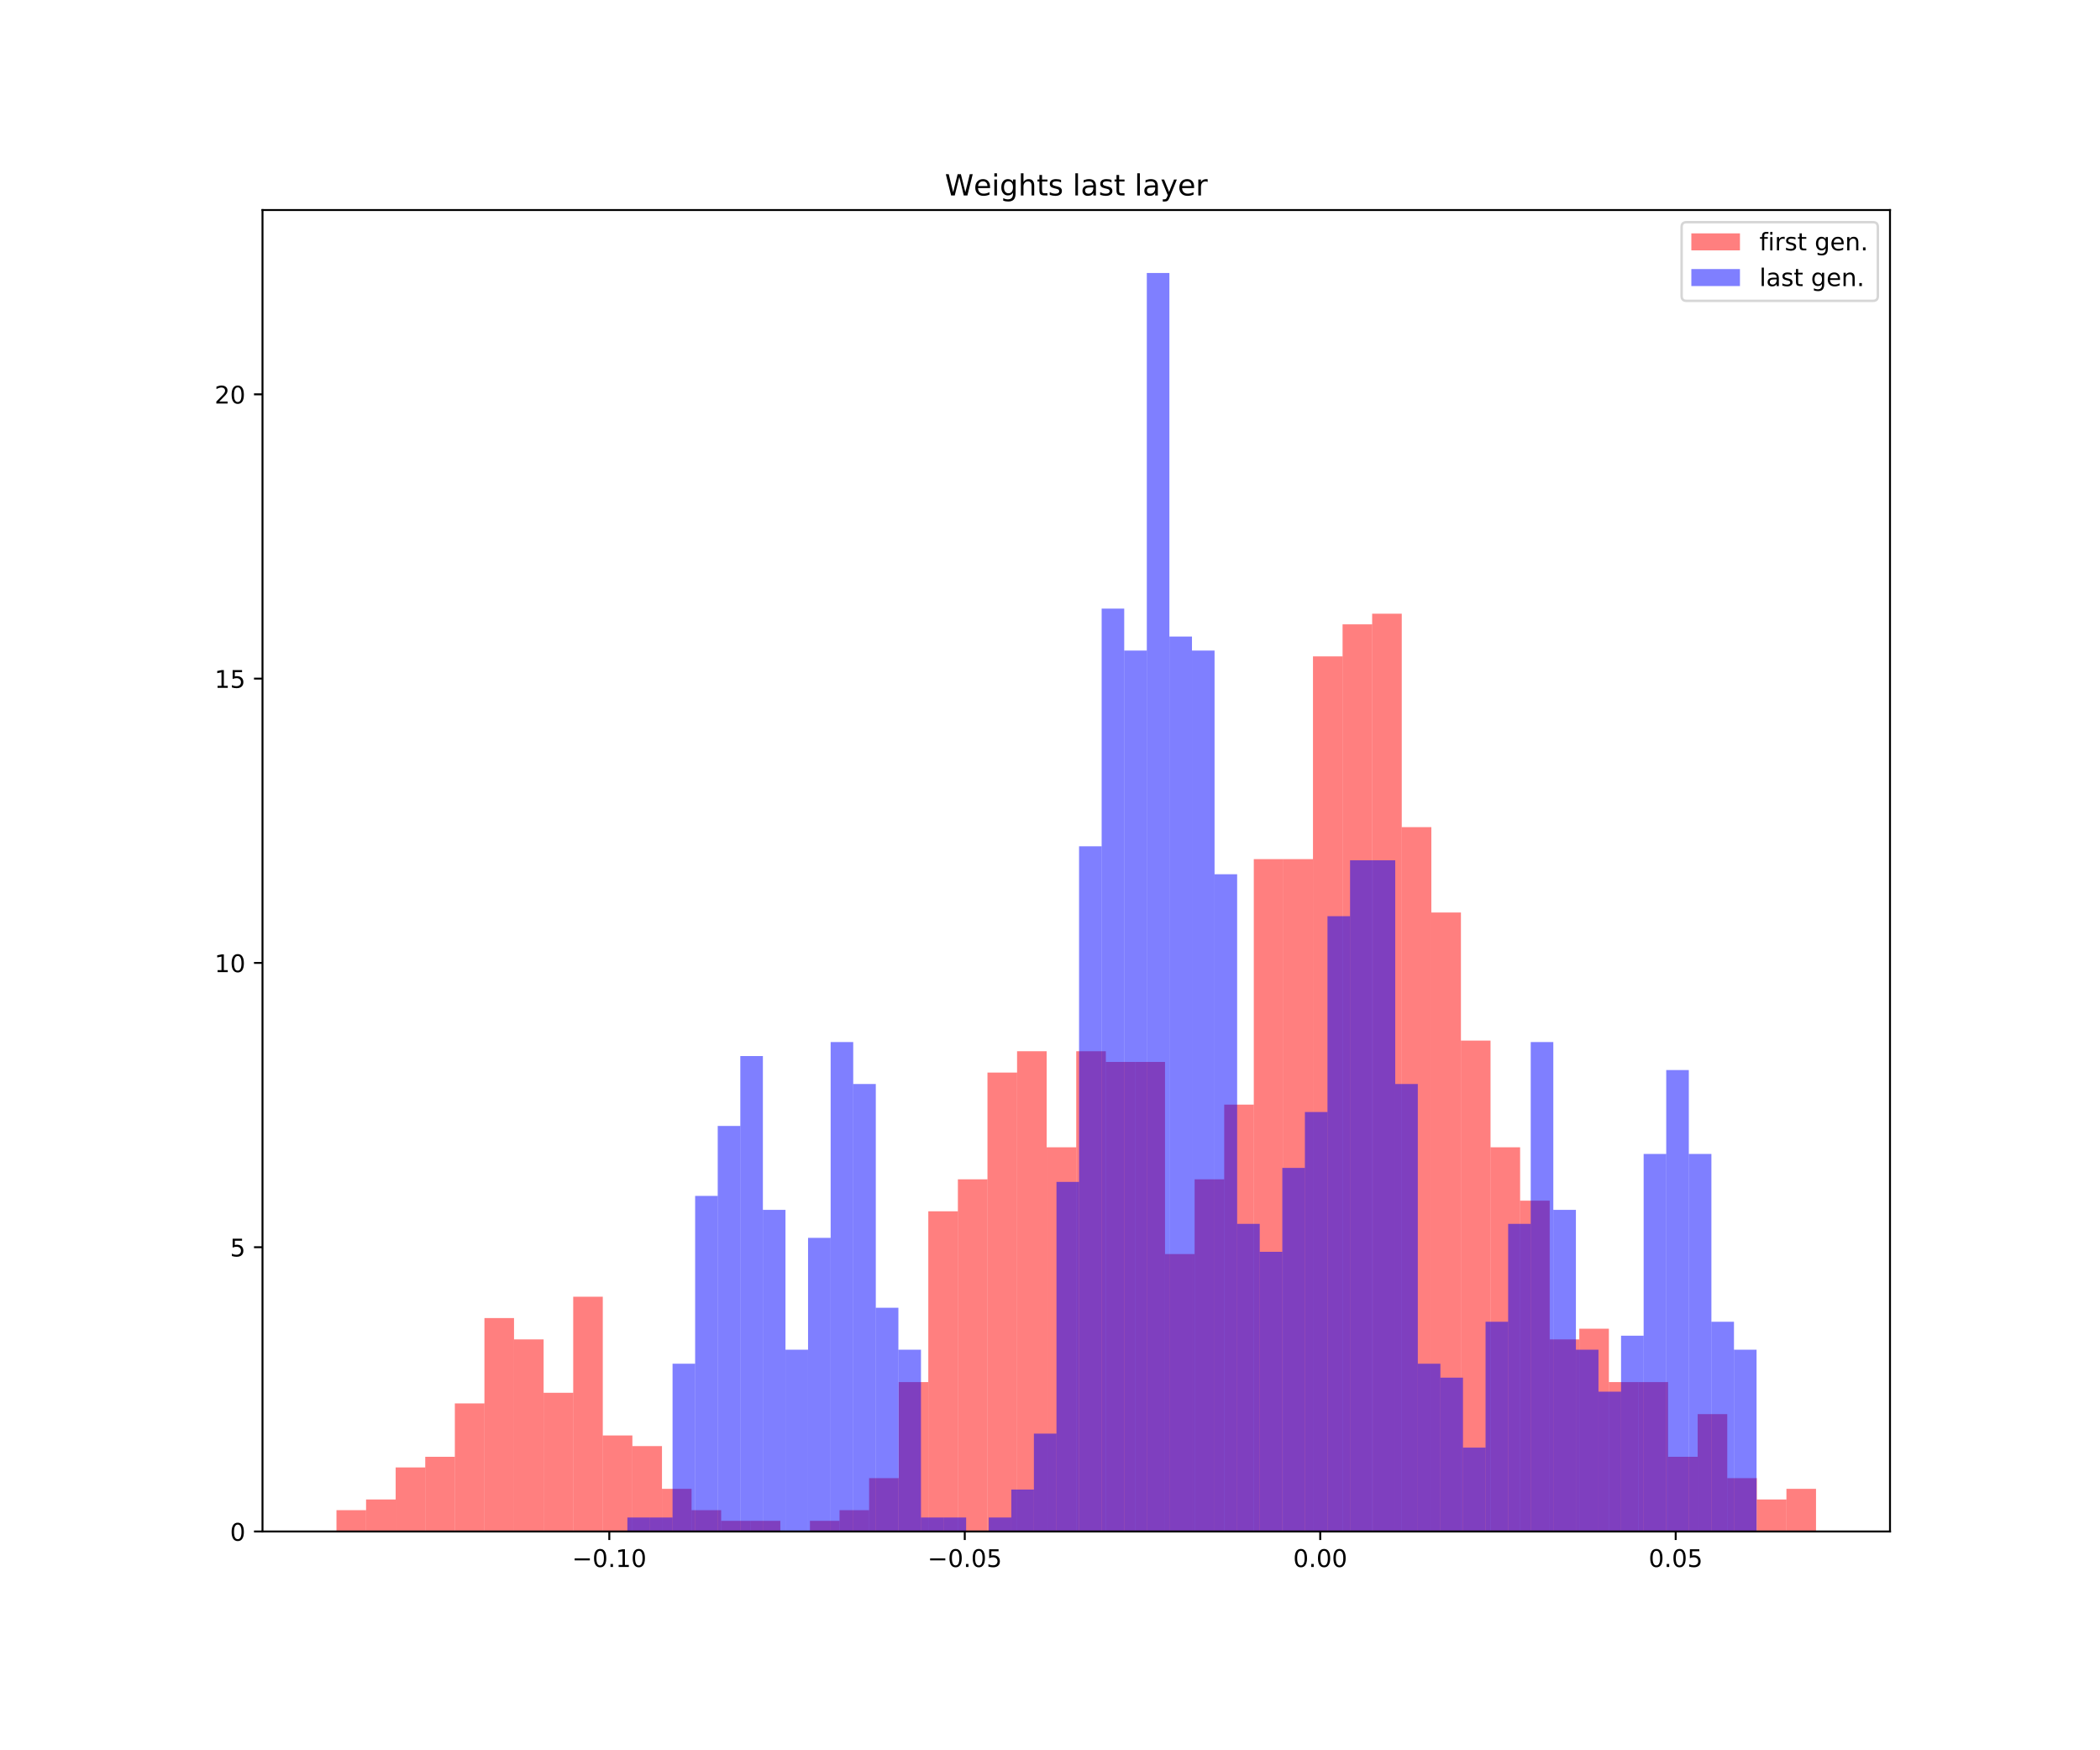 <?xml version="1.0" encoding="utf-8" standalone="no"?>
<!DOCTYPE svg PUBLIC "-//W3C//DTD SVG 1.1//EN"
  "http://www.w3.org/Graphics/SVG/1.1/DTD/svg11.dtd">
<!-- Created with matplotlib (https://matplotlib.org/) -->
<svg height="720pt" version="1.1" viewBox="0 0 864 720" width="864pt" xmlns="http://www.w3.org/2000/svg" xmlns:xlink="http://www.w3.org/1999/xlink">
 <defs>
  <style type="text/css">
*{stroke-linecap:butt;stroke-linejoin:round;white-space:pre;}
  </style>
 </defs>
 <g id="figure_1">
  <g id="patch_1">
   <path d="M 0 720 
L 864 720 
L 864 0 
L 0 0 
z
" style="fill:#ffffff;"/>
  </g>
  <g id="axes_1">
   <g id="patch_2">
    <path d="M 108 630 
L 777.6 630 
L 777.6 86.4 
L 108 86.4 
z
" style="fill:#ffffff;"/>
   </g>
   <g id="patch_3">
    <path clip-path="url(#p81c8086cca)" d="M 138.436 630 
L 150.611 630 
L 150.611 621.22 
L 138.436 621.22 
z
" style="fill:#ff0000;opacity:0.5;"/>
   </g>
   <g id="patch_4">
    <path clip-path="url(#p81c8086cca)" d="M 150.611 630 
L 162.785 630 
L 162.785 616.83 
L 150.611 616.83 
z
" style="fill:#ff0000;opacity:0.5;"/>
   </g>
   <g id="patch_5">
    <path clip-path="url(#p81c8086cca)" d="M 162.785 630 
L 174.96 630 
L 174.96 603.659 
L 162.785 603.659 
z
" style="fill:#ff0000;opacity:0.5;"/>
   </g>
   <g id="patch_6">
    <path clip-path="url(#p81c8086cca)" d="M 174.96 630 
L 187.135 630 
L 187.135 599.269 
L 174.96 599.269 
z
" style="fill:#ff0000;opacity:0.5;"/>
   </g>
   <g id="patch_7">
    <path clip-path="url(#p81c8086cca)" d="M 187.135 630 
L 199.309 630 
L 199.309 577.318 
L 187.135 577.318 
z
" style="fill:#ff0000;opacity:0.5;"/>
   </g>
   <g id="patch_8">
    <path clip-path="url(#p81c8086cca)" d="M 199.309 630 
L 211.484 630 
L 211.484 542.197 
L 199.309 542.197 
z
" style="fill:#ff0000;opacity:0.5;"/>
   </g>
   <g id="patch_9">
    <path clip-path="url(#p81c8086cca)" d="M 211.484 630 
L 223.658 630 
L 223.658 550.977 
L 211.484 550.977 
z
" style="fill:#ff0000;opacity:0.5;"/>
   </g>
   <g id="patch_10">
    <path clip-path="url(#p81c8086cca)" d="M 223.658 630 
L 235.833 630 
L 235.833 572.928 
L 223.658 572.928 
z
" style="fill:#ff0000;opacity:0.5;"/>
   </g>
   <g id="patch_11">
    <path clip-path="url(#p81c8086cca)" d="M 235.833 630 
L 248.007 630 
L 248.007 533.416 
L 235.833 533.416 
z
" style="fill:#ff0000;opacity:0.5;"/>
   </g>
   <g id="patch_12">
    <path clip-path="url(#p81c8086cca)" d="M 248.007 630 
L 260.182 630 
L 260.182 590.489 
L 248.007 590.489 
z
" style="fill:#ff0000;opacity:0.5;"/>
   </g>
   <g id="patch_13">
    <path clip-path="url(#p81c8086cca)" d="M 260.182 630 
L 272.356 630 
L 272.356 594.879 
L 260.182 594.879 
z
" style="fill:#ff0000;opacity:0.5;"/>
   </g>
   <g id="patch_14">
    <path clip-path="url(#p81c8086cca)" d="M 272.356 630 
L 284.531 630 
L 284.531 612.439 
L 272.356 612.439 
z
" style="fill:#ff0000;opacity:0.5;"/>
   </g>
   <g id="patch_15">
    <path clip-path="url(#p81c8086cca)" d="M 284.531 630 
L 296.705 630 
L 296.705 621.22 
L 284.531 621.22 
z
" style="fill:#ff0000;opacity:0.5;"/>
   </g>
   <g id="patch_16">
    <path clip-path="url(#p81c8086cca)" d="M 296.705 630 
L 308.88 630 
L 308.88 625.61 
L 296.705 625.61 
z
" style="fill:#ff0000;opacity:0.5;"/>
   </g>
   <g id="patch_17">
    <path clip-path="url(#p81c8086cca)" d="M 308.88 630 
L 321.055 630 
L 321.055 625.61 
L 308.88 625.61 
z
" style="fill:#ff0000;opacity:0.5;"/>
   </g>
   <g id="patch_18">
    <path clip-path="url(#p81c8086cca)" d="M 321.055 630 
L 333.229 630 
L 333.229 630 
L 321.055 630 
z
" style="fill:#ff0000;opacity:0.5;"/>
   </g>
   <g id="patch_19">
    <path clip-path="url(#p81c8086cca)" d="M 333.229 630 
L 345.404 630 
L 345.404 625.61 
L 333.229 625.61 
z
" style="fill:#ff0000;opacity:0.5;"/>
   </g>
   <g id="patch_20">
    <path clip-path="url(#p81c8086cca)" d="M 345.404 630 
L 357.578 630 
L 357.578 621.22 
L 345.404 621.22 
z
" style="fill:#ff0000;opacity:0.5;"/>
   </g>
   <g id="patch_21">
    <path clip-path="url(#p81c8086cca)" d="M 357.578 630 
L 369.753 630 
L 369.753 608.049 
L 357.578 608.049 
z
" style="fill:#ff0000;opacity:0.5;"/>
   </g>
   <g id="patch_22">
    <path clip-path="url(#p81c8086cca)" d="M 369.753 630 
L 381.927 630 
L 381.927 568.538 
L 369.753 568.538 
z
" style="fill:#ff0000;opacity:0.5;"/>
   </g>
   <g id="patch_23">
    <path clip-path="url(#p81c8086cca)" d="M 381.927 630 
L 394.102 630 
L 394.102 498.295 
L 381.927 498.295 
z
" style="fill:#ff0000;opacity:0.5;"/>
   </g>
   <g id="patch_24">
    <path clip-path="url(#p81c8086cca)" d="M 394.102 630 
L 406.276 630 
L 406.276 485.125 
L 394.102 485.125 
z
" style="fill:#ff0000;opacity:0.5;"/>
   </g>
   <g id="patch_25">
    <path clip-path="url(#p81c8086cca)" d="M 406.276 630 
L 418.451 630 
L 418.451 441.223 
L 406.276 441.223 
z
" style="fill:#ff0000;opacity:0.5;"/>
   </g>
   <g id="patch_26">
    <path clip-path="url(#p81c8086cca)" d="M 418.451 630 
L 430.625 630 
L 430.625 432.443 
L 418.451 432.443 
z
" style="fill:#ff0000;opacity:0.5;"/>
   </g>
   <g id="patch_27">
    <path clip-path="url(#p81c8086cca)" d="M 430.625 630 
L 442.8 630 
L 442.8 471.954 
L 430.625 471.954 
z
" style="fill:#ff0000;opacity:0.5;"/>
   </g>
   <g id="patch_28">
    <path clip-path="url(#p81c8086cca)" d="M 442.8 630 
L 454.975 630 
L 454.975 432.443 
L 442.8 432.443 
z
" style="fill:#ff0000;opacity:0.5;"/>
   </g>
   <g id="patch_29">
    <path clip-path="url(#p81c8086cca)" d="M 454.975 630 
L 467.149 630 
L 467.149 436.833 
L 454.975 436.833 
z
" style="fill:#ff0000;opacity:0.5;"/>
   </g>
   <g id="patch_30">
    <path clip-path="url(#p81c8086cca)" d="M 467.149 630 
L 479.324 630 
L 479.324 436.833 
L 467.149 436.833 
z
" style="fill:#ff0000;opacity:0.5;"/>
   </g>
   <g id="patch_31">
    <path clip-path="url(#p81c8086cca)" d="M 479.324 630 
L 491.498 630 
L 491.498 515.856 
L 479.324 515.856 
z
" style="fill:#ff0000;opacity:0.5;"/>
   </g>
   <g id="patch_32">
    <path clip-path="url(#p81c8086cca)" d="M 491.498 630 
L 503.673 630 
L 503.673 485.125 
L 491.498 485.125 
z
" style="fill:#ff0000;opacity:0.5;"/>
   </g>
   <g id="patch_33">
    <path clip-path="url(#p81c8086cca)" d="M 503.673 630 
L 515.847 630 
L 515.847 454.393 
L 503.673 454.393 
z
" style="fill:#ff0000;opacity:0.5;"/>
   </g>
   <g id="patch_34">
    <path clip-path="url(#p81c8086cca)" d="M 515.847 630 
L 528.022 630 
L 528.022 353.42 
L 515.847 353.42 
z
" style="fill:#ff0000;opacity:0.5;"/>
   </g>
   <g id="patch_35">
    <path clip-path="url(#p81c8086cca)" d="M 528.022 630 
L 540.196 630 
L 540.196 353.42 
L 528.022 353.42 
z
" style="fill:#ff0000;opacity:0.5;"/>
   </g>
   <g id="patch_36">
    <path clip-path="url(#p81c8086cca)" d="M 540.196 630 
L 552.371 630 
L 552.371 270.006 
L 540.196 270.006 
z
" style="fill:#ff0000;opacity:0.5;"/>
   </g>
   <g id="patch_37">
    <path clip-path="url(#p81c8086cca)" d="M 552.371 630 
L 564.545 630 
L 564.545 256.836 
L 552.371 256.836 
z
" style="fill:#ff0000;opacity:0.5;"/>
   </g>
   <g id="patch_38">
    <path clip-path="url(#p81c8086cca)" d="M 564.545 630 
L 576.72 630 
L 576.72 252.446 
L 564.545 252.446 
z
" style="fill:#ff0000;opacity:0.5;"/>
   </g>
   <g id="patch_39">
    <path clip-path="url(#p81c8086cca)" d="M 576.72 630 
L 588.895 630 
L 588.895 340.249 
L 576.72 340.249 
z
" style="fill:#ff0000;opacity:0.5;"/>
   </g>
   <g id="patch_40">
    <path clip-path="url(#p81c8086cca)" d="M 588.895 630 
L 601.069 630 
L 601.069 375.37 
L 588.895 375.37 
z
" style="fill:#ff0000;opacity:0.5;"/>
   </g>
   <g id="patch_41">
    <path clip-path="url(#p81c8086cca)" d="M 601.069 630 
L 613.244 630 
L 613.244 428.052 
L 601.069 428.052 
z
" style="fill:#ff0000;opacity:0.5;"/>
   </g>
   <g id="patch_42">
    <path clip-path="url(#p81c8086cca)" d="M 613.244 630 
L 625.418 630 
L 625.418 471.954 
L 613.244 471.954 
z
" style="fill:#ff0000;opacity:0.5;"/>
   </g>
   <g id="patch_43">
    <path clip-path="url(#p81c8086cca)" d="M 625.418 630 
L 637.593 630 
L 637.593 493.905 
L 625.418 493.905 
z
" style="fill:#ff0000;opacity:0.5;"/>
   </g>
   <g id="patch_44">
    <path clip-path="url(#p81c8086cca)" d="M 637.593 630 
L 649.767 630 
L 649.767 550.977 
L 637.593 550.977 
z
" style="fill:#ff0000;opacity:0.5;"/>
   </g>
   <g id="patch_45">
    <path clip-path="url(#p81c8086cca)" d="M 649.767 630 
L 661.942 630 
L 661.942 546.587 
L 649.767 546.587 
z
" style="fill:#ff0000;opacity:0.5;"/>
   </g>
   <g id="patch_46">
    <path clip-path="url(#p81c8086cca)" d="M 661.942 630 
L 674.116 630 
L 674.116 568.538 
L 661.942 568.538 
z
" style="fill:#ff0000;opacity:0.5;"/>
   </g>
   <g id="patch_47">
    <path clip-path="url(#p81c8086cca)" d="M 674.116 630 
L 686.291 630 
L 686.291 568.538 
L 674.116 568.538 
z
" style="fill:#ff0000;opacity:0.5;"/>
   </g>
   <g id="patch_48">
    <path clip-path="url(#p81c8086cca)" d="M 686.291 630 
L 698.465 630 
L 698.465 599.269 
L 686.291 599.269 
z
" style="fill:#ff0000;opacity:0.5;"/>
   </g>
   <g id="patch_49">
    <path clip-path="url(#p81c8086cca)" d="M 698.465 630 
L 710.64 630 
L 710.64 581.708 
L 698.465 581.708 
z
" style="fill:#ff0000;opacity:0.5;"/>
   </g>
   <g id="patch_50">
    <path clip-path="url(#p81c8086cca)" d="M 710.64 630 
L 722.815 630 
L 722.815 608.049 
L 710.64 608.049 
z
" style="fill:#ff0000;opacity:0.5;"/>
   </g>
   <g id="patch_51">
    <path clip-path="url(#p81c8086cca)" d="M 722.815 630 
L 734.989 630 
L 734.989 616.83 
L 722.815 616.83 
z
" style="fill:#ff0000;opacity:0.5;"/>
   </g>
   <g id="patch_52">
    <path clip-path="url(#p81c8086cca)" d="M 734.989 630 
L 747.164 630 
L 747.164 612.439 
L 734.989 612.439 
z
" style="fill:#ff0000;opacity:0.5;"/>
   </g>
   <g id="patch_53">
    <path clip-path="url(#p81c8086cca)" d="M 258.126 630 
L 267.418 630 
L 267.418 624.248 
L 258.126 624.248 
z
" style="fill:#0000ff;opacity:0.5;"/>
   </g>
   <g id="patch_54">
    <path clip-path="url(#p81c8086cca)" d="M 267.418 630 
L 276.709 630 
L 276.709 624.248 
L 267.418 624.248 
z
" style="fill:#0000ff;opacity:0.5;"/>
   </g>
   <g id="patch_55">
    <path clip-path="url(#p81c8086cca)" d="M 276.709 630 
L 286.001 630 
L 286.001 560.971 
L 276.709 560.971 
z
" style="fill:#0000ff;opacity:0.5;"/>
   </g>
   <g id="patch_56">
    <path clip-path="url(#p81c8086cca)" d="M 286.001 630 
L 295.292 630 
L 295.292 491.943 
L 286.001 491.943 
z
" style="fill:#0000ff;opacity:0.5;"/>
   </g>
   <g id="patch_57">
    <path clip-path="url(#p81c8086cca)" d="M 295.292 630 
L 304.584 630 
L 304.584 463.181 
L 295.292 463.181 
z
" style="fill:#0000ff;opacity:0.5;"/>
   </g>
   <g id="patch_58">
    <path clip-path="url(#p81c8086cca)" d="M 304.584 630 
L 313.875 630 
L 313.875 434.419 
L 304.584 434.419 
z
" style="fill:#0000ff;opacity:0.5;"/>
   </g>
   <g id="patch_59">
    <path clip-path="url(#p81c8086cca)" d="M 313.875 630 
L 323.167 630 
L 323.167 497.695 
L 313.875 497.695 
z
" style="fill:#0000ff;opacity:0.5;"/>
   </g>
   <g id="patch_60">
    <path clip-path="url(#p81c8086cca)" d="M 323.167 630 
L 332.458 630 
L 332.458 555.219 
L 323.167 555.219 
z
" style="fill:#0000ff;opacity:0.5;"/>
   </g>
   <g id="patch_61">
    <path clip-path="url(#p81c8086cca)" d="M 332.458 630 
L 341.75 630 
L 341.75 509.2 
L 332.458 509.2 
z
" style="fill:#0000ff;opacity:0.5;"/>
   </g>
   <g id="patch_62">
    <path clip-path="url(#p81c8086cca)" d="M 341.75 630 
L 351.041 630 
L 351.041 428.667 
L 341.75 428.667 
z
" style="fill:#0000ff;opacity:0.5;"/>
   </g>
   <g id="patch_63">
    <path clip-path="url(#p81c8086cca)" d="M 351.041 630 
L 360.333 630 
L 360.333 445.924 
L 351.041 445.924 
z
" style="fill:#0000ff;opacity:0.5;"/>
   </g>
   <g id="patch_64">
    <path clip-path="url(#p81c8086cca)" d="M 360.333 630 
L 369.624 630 
L 369.624 537.962 
L 360.333 537.962 
z
" style="fill:#0000ff;opacity:0.5;"/>
   </g>
   <g id="patch_65">
    <path clip-path="url(#p81c8086cca)" d="M 369.624 630 
L 378.916 630 
L 378.916 555.219 
L 369.624 555.219 
z
" style="fill:#0000ff;opacity:0.5;"/>
   </g>
   <g id="patch_66">
    <path clip-path="url(#p81c8086cca)" d="M 378.916 630 
L 388.207 630 
L 388.207 624.248 
L 378.916 624.248 
z
" style="fill:#0000ff;opacity:0.5;"/>
   </g>
   <g id="patch_67">
    <path clip-path="url(#p81c8086cca)" d="M 388.207 630 
L 397.499 630 
L 397.499 624.248 
L 388.207 624.248 
z
" style="fill:#0000ff;opacity:0.5;"/>
   </g>
   <g id="patch_68">
    <path clip-path="url(#p81c8086cca)" d="M 397.499 630 
L 406.79 630 
L 406.79 630 
L 397.499 630 
z
" style="fill:#0000ff;opacity:0.5;"/>
   </g>
   <g id="patch_69">
    <path clip-path="url(#p81c8086cca)" d="M 406.79 630 
L 416.082 630 
L 416.082 624.248 
L 406.79 624.248 
z
" style="fill:#0000ff;opacity:0.5;"/>
   </g>
   <g id="patch_70">
    <path clip-path="url(#p81c8086cca)" d="M 416.082 630 
L 425.373 630 
L 425.373 612.743 
L 416.082 612.743 
z
" style="fill:#0000ff;opacity:0.5;"/>
   </g>
   <g id="patch_71">
    <path clip-path="url(#p81c8086cca)" d="M 425.373 630 
L 434.665 630 
L 434.665 589.733 
L 425.373 589.733 
z
" style="fill:#0000ff;opacity:0.5;"/>
   </g>
   <g id="patch_72">
    <path clip-path="url(#p81c8086cca)" d="M 434.665 630 
L 443.956 630 
L 443.956 486.19 
L 434.665 486.19 
z
" style="fill:#0000ff;opacity:0.5;"/>
   </g>
   <g id="patch_73">
    <path clip-path="url(#p81c8086cca)" d="M 443.956 630 
L 453.248 630 
L 453.248 348.133 
L 443.956 348.133 
z
" style="fill:#0000ff;opacity:0.5;"/>
   </g>
   <g id="patch_74">
    <path clip-path="url(#p81c8086cca)" d="M 453.248 630 
L 462.539 630 
L 462.539 250.343 
L 453.248 250.343 
z
" style="fill:#0000ff;opacity:0.5;"/>
   </g>
   <g id="patch_75">
    <path clip-path="url(#p81c8086cca)" d="M 462.539 630 
L 471.831 630 
L 471.831 267.6 
L 462.539 267.6 
z
" style="fill:#0000ff;opacity:0.5;"/>
   </g>
   <g id="patch_76">
    <path clip-path="url(#p81c8086cca)" d="M 471.831 630 
L 481.122 630 
L 481.122 112.286 
L 471.831 112.286 
z
" style="fill:#0000ff;opacity:0.5;"/>
   </g>
   <g id="patch_77">
    <path clip-path="url(#p81c8086cca)" d="M 481.122 630 
L 490.414 630 
L 490.414 261.848 
L 481.122 261.848 
z
" style="fill:#0000ff;opacity:0.5;"/>
   </g>
   <g id="patch_78">
    <path clip-path="url(#p81c8086cca)" d="M 490.414 630 
L 499.705 630 
L 499.705 267.6 
L 490.414 267.6 
z
" style="fill:#0000ff;opacity:0.5;"/>
   </g>
   <g id="patch_79">
    <path clip-path="url(#p81c8086cca)" d="M 499.705 630 
L 508.997 630 
L 508.997 359.638 
L 499.705 359.638 
z
" style="fill:#0000ff;opacity:0.5;"/>
   </g>
   <g id="patch_80">
    <path clip-path="url(#p81c8086cca)" d="M 508.997 630 
L 518.288 630 
L 518.288 503.448 
L 508.997 503.448 
z
" style="fill:#0000ff;opacity:0.5;"/>
   </g>
   <g id="patch_81">
    <path clip-path="url(#p81c8086cca)" d="M 518.288 630 
L 527.58 630 
L 527.58 514.952 
L 518.288 514.952 
z
" style="fill:#0000ff;opacity:0.5;"/>
   </g>
   <g id="patch_82">
    <path clip-path="url(#p81c8086cca)" d="M 527.58 630 
L 536.871 630 
L 536.871 480.438 
L 527.58 480.438 
z
" style="fill:#0000ff;opacity:0.5;"/>
   </g>
   <g id="patch_83">
    <path clip-path="url(#p81c8086cca)" d="M 536.871 630 
L 546.163 630 
L 546.163 457.429 
L 536.871 457.429 
z
" style="fill:#0000ff;opacity:0.5;"/>
   </g>
   <g id="patch_84">
    <path clip-path="url(#p81c8086cca)" d="M 546.163 630 
L 555.454 630 
L 555.454 376.895 
L 546.163 376.895 
z
" style="fill:#0000ff;opacity:0.5;"/>
   </g>
   <g id="patch_85">
    <path clip-path="url(#p81c8086cca)" d="M 555.454 630 
L 564.746 630 
L 564.746 353.886 
L 555.454 353.886 
z
" style="fill:#0000ff;opacity:0.5;"/>
   </g>
   <g id="patch_86">
    <path clip-path="url(#p81c8086cca)" d="M 564.746 630 
L 574.037 630 
L 574.037 353.886 
L 564.746 353.886 
z
" style="fill:#0000ff;opacity:0.5;"/>
   </g>
   <g id="patch_87">
    <path clip-path="url(#p81c8086cca)" d="M 574.037 630 
L 583.329 630 
L 583.329 445.924 
L 574.037 445.924 
z
" style="fill:#0000ff;opacity:0.5;"/>
   </g>
   <g id="patch_88">
    <path clip-path="url(#p81c8086cca)" d="M 583.329 630 
L 592.62 630 
L 592.62 560.971 
L 583.329 560.971 
z
" style="fill:#0000ff;opacity:0.5;"/>
   </g>
   <g id="patch_89">
    <path clip-path="url(#p81c8086cca)" d="M 592.62 630 
L 601.912 630 
L 601.912 566.724 
L 592.62 566.724 
z
" style="fill:#0000ff;opacity:0.5;"/>
   </g>
   <g id="patch_90">
    <path clip-path="url(#p81c8086cca)" d="M 601.912 630 
L 611.203 630 
L 611.203 595.486 
L 601.912 595.486 
z
" style="fill:#0000ff;opacity:0.5;"/>
   </g>
   <g id="patch_91">
    <path clip-path="url(#p81c8086cca)" d="M 611.203 630 
L 620.495 630 
L 620.495 543.714 
L 611.203 543.714 
z
" style="fill:#0000ff;opacity:0.5;"/>
   </g>
   <g id="patch_92">
    <path clip-path="url(#p81c8086cca)" d="M 620.495 630 
L 629.786 630 
L 629.786 503.448 
L 620.495 503.448 
z
" style="fill:#0000ff;opacity:0.5;"/>
   </g>
   <g id="patch_93">
    <path clip-path="url(#p81c8086cca)" d="M 629.786 630 
L 639.078 630 
L 639.078 428.667 
L 629.786 428.667 
z
" style="fill:#0000ff;opacity:0.5;"/>
   </g>
   <g id="patch_94">
    <path clip-path="url(#p81c8086cca)" d="M 639.078 630 
L 648.369 630 
L 648.369 497.695 
L 639.078 497.695 
z
" style="fill:#0000ff;opacity:0.5;"/>
   </g>
   <g id="patch_95">
    <path clip-path="url(#p81c8086cca)" d="M 648.369 630 
L 657.661 630 
L 657.661 555.219 
L 648.369 555.219 
z
" style="fill:#0000ff;opacity:0.5;"/>
   </g>
   <g id="patch_96">
    <path clip-path="url(#p81c8086cca)" d="M 657.661 630 
L 666.952 630 
L 666.952 572.476 
L 657.661 572.476 
z
" style="fill:#0000ff;opacity:0.5;"/>
   </g>
   <g id="patch_97">
    <path clip-path="url(#p81c8086cca)" d="M 666.952 630 
L 676.244 630 
L 676.244 549.467 
L 666.952 549.467 
z
" style="fill:#0000ff;opacity:0.5;"/>
   </g>
   <g id="patch_98">
    <path clip-path="url(#p81c8086cca)" d="M 676.244 630 
L 685.535 630 
L 685.535 474.686 
L 676.244 474.686 
z
" style="fill:#0000ff;opacity:0.5;"/>
   </g>
   <g id="patch_99">
    <path clip-path="url(#p81c8086cca)" d="M 685.535 630 
L 694.827 630 
L 694.827 440.171 
L 685.535 440.171 
z
" style="fill:#0000ff;opacity:0.5;"/>
   </g>
   <g id="patch_100">
    <path clip-path="url(#p81c8086cca)" d="M 694.827 630 
L 704.118 630 
L 704.118 474.686 
L 694.827 474.686 
z
" style="fill:#0000ff;opacity:0.5;"/>
   </g>
   <g id="patch_101">
    <path clip-path="url(#p81c8086cca)" d="M 704.118 630 
L 713.41 630 
L 713.41 543.714 
L 704.118 543.714 
z
" style="fill:#0000ff;opacity:0.5;"/>
   </g>
   <g id="patch_102">
    <path clip-path="url(#p81c8086cca)" d="M 713.41 630 
L 722.701 630 
L 722.701 555.219 
L 713.41 555.219 
z
" style="fill:#0000ff;opacity:0.5;"/>
   </g>
   <g id="matplotlib.axis_1">
    <g id="xtick_1">
     <g id="line2d_1">
      <defs>
       <path d="M 0 0 
L 0 3.5 
" id="mb289e52f3d" style="stroke:#000000;stroke-width:0.8;"/>
      </defs>
      <g>
       <use style="stroke:#000000;stroke-width:0.8;" x="250.685" xlink:href="#mb289e52f3d" y="630"/>
      </g>
     </g>
     <g id="text_1">
      <!-- −0.10 -->
      <defs>
       <path d="M 10.594 35.5 
L 73.188 35.5 
L 73.188 27.203 
L 10.594 27.203 
z
" id="DejaVuSans-8722"/>
       <path d="M 31.781 66.406 
Q 24.172 66.406 20.328 58.906 
Q 16.5 51.422 16.5 36.375 
Q 16.5 21.391 20.328 13.891 
Q 24.172 6.391 31.781 6.391 
Q 39.453 6.391 43.281 13.891 
Q 47.125 21.391 47.125 36.375 
Q 47.125 51.422 43.281 58.906 
Q 39.453 66.406 31.781 66.406 
z
M 31.781 74.219 
Q 44.047 74.219 50.516 64.516 
Q 56.984 54.828 56.984 36.375 
Q 56.984 17.969 50.516 8.266 
Q 44.047 -1.422 31.781 -1.422 
Q 19.531 -1.422 13.062 8.266 
Q 6.594 17.969 6.594 36.375 
Q 6.594 54.828 13.062 64.516 
Q 19.531 74.219 31.781 74.219 
z
" id="DejaVuSans-48"/>
       <path d="M 10.688 12.406 
L 21 12.406 
L 21 0 
L 10.688 0 
z
" id="DejaVuSans-46"/>
       <path d="M 12.406 8.297 
L 28.516 8.297 
L 28.516 63.922 
L 10.984 60.406 
L 10.984 69.391 
L 28.422 72.906 
L 38.281 72.906 
L 38.281 8.297 
L 54.391 8.297 
L 54.391 0 
L 12.406 0 
z
" id="DejaVuSans-49"/>
      </defs>
      <g transform="translate(235.362 644.598)scale(0.1 -0.1)">
       <use xlink:href="#DejaVuSans-8722"/>
       <use x="83.789" xlink:href="#DejaVuSans-48"/>
       <use x="147.412" xlink:href="#DejaVuSans-46"/>
       <use x="179.199" xlink:href="#DejaVuSans-49"/>
       <use x="242.822" xlink:href="#DejaVuSans-48"/>
      </g>
     </g>
    </g>
    <g id="xtick_2">
     <g id="line2d_2">
      <g>
       <use style="stroke:#000000;stroke-width:0.8;" x="396.932" xlink:href="#mb289e52f3d" y="630"/>
      </g>
     </g>
     <g id="text_2">
      <!-- −0.05 -->
      <defs>
       <path d="M 10.797 72.906 
L 49.516 72.906 
L 49.516 64.594 
L 19.828 64.594 
L 19.828 46.734 
Q 21.969 47.469 24.109 47.828 
Q 26.266 48.188 28.422 48.188 
Q 40.625 48.188 47.75 41.5 
Q 54.891 34.812 54.891 23.391 
Q 54.891 11.625 47.562 5.094 
Q 40.234 -1.422 26.906 -1.422 
Q 22.312 -1.422 17.547 -0.641 
Q 12.797 0.141 7.719 1.703 
L 7.719 11.625 
Q 12.109 9.234 16.797 8.062 
Q 21.484 6.891 26.703 6.891 
Q 35.156 6.891 40.078 11.328 
Q 45.016 15.766 45.016 23.391 
Q 45.016 31 40.078 35.438 
Q 35.156 39.891 26.703 39.891 
Q 22.75 39.891 18.812 39.016 
Q 14.891 38.141 10.797 36.281 
z
" id="DejaVuSans-53"/>
      </defs>
      <g transform="translate(381.61 644.598)scale(0.1 -0.1)">
       <use xlink:href="#DejaVuSans-8722"/>
       <use x="83.789" xlink:href="#DejaVuSans-48"/>
       <use x="147.412" xlink:href="#DejaVuSans-46"/>
       <use x="179.199" xlink:href="#DejaVuSans-48"/>
       <use x="242.822" xlink:href="#DejaVuSans-53"/>
      </g>
     </g>
    </g>
    <g id="xtick_3">
     <g id="line2d_3">
      <g>
       <use style="stroke:#000000;stroke-width:0.8;" x="543.18" xlink:href="#mb289e52f3d" y="630"/>
      </g>
     </g>
     <g id="text_3">
      <!-- 0.00 -->
      <g transform="translate(532.047 644.598)scale(0.1 -0.1)">
       <use xlink:href="#DejaVuSans-48"/>
       <use x="63.623" xlink:href="#DejaVuSans-46"/>
       <use x="95.41" xlink:href="#DejaVuSans-48"/>
       <use x="159.033" xlink:href="#DejaVuSans-48"/>
      </g>
     </g>
    </g>
    <g id="xtick_4">
     <g id="line2d_4">
      <g>
       <use style="stroke:#000000;stroke-width:0.8;" x="689.427" xlink:href="#mb289e52f3d" y="630"/>
      </g>
     </g>
     <g id="text_4">
      <!-- 0.05 -->
      <g transform="translate(678.294 644.598)scale(0.1 -0.1)">
       <use xlink:href="#DejaVuSans-48"/>
       <use x="63.623" xlink:href="#DejaVuSans-46"/>
       <use x="95.41" xlink:href="#DejaVuSans-48"/>
       <use x="159.033" xlink:href="#DejaVuSans-53"/>
      </g>
     </g>
    </g>
   </g>
   <g id="matplotlib.axis_2">
    <g id="ytick_1">
     <g id="line2d_5">
      <defs>
       <path d="M 0 0 
L -3.5 0 
" id="m505ebbbf26" style="stroke:#000000;stroke-width:0.8;"/>
      </defs>
      <g>
       <use style="stroke:#000000;stroke-width:0.8;" x="108" xlink:href="#m505ebbbf26" y="630"/>
      </g>
     </g>
     <g id="text_5">
      <!-- 0 -->
      <g transform="translate(94.638 633.799)scale(0.1 -0.1)">
       <use xlink:href="#DejaVuSans-48"/>
      </g>
     </g>
    </g>
    <g id="ytick_2">
     <g id="line2d_6">
      <g>
       <use style="stroke:#000000;stroke-width:0.8;" x="108" xlink:href="#m505ebbbf26" y="513.051"/>
      </g>
     </g>
     <g id="text_6">
      <!-- 5 -->
      <g transform="translate(94.638 516.85)scale(0.1 -0.1)">
       <use xlink:href="#DejaVuSans-53"/>
      </g>
     </g>
    </g>
    <g id="ytick_3">
     <g id="line2d_7">
      <g>
       <use style="stroke:#000000;stroke-width:0.8;" x="108" xlink:href="#m505ebbbf26" y="396.103"/>
      </g>
     </g>
     <g id="text_7">
      <!-- 10 -->
      <g transform="translate(88.275 399.902)scale(0.1 -0.1)">
       <use xlink:href="#DejaVuSans-49"/>
       <use x="63.623" xlink:href="#DejaVuSans-48"/>
      </g>
     </g>
    </g>
    <g id="ytick_4">
     <g id="line2d_8">
      <g>
       <use style="stroke:#000000;stroke-width:0.8;" x="108" xlink:href="#m505ebbbf26" y="279.154"/>
      </g>
     </g>
     <g id="text_8">
      <!-- 15 -->
      <g transform="translate(88.275 282.953)scale(0.1 -0.1)">
       <use xlink:href="#DejaVuSans-49"/>
       <use x="63.623" xlink:href="#DejaVuSans-53"/>
      </g>
     </g>
    </g>
    <g id="ytick_5">
     <g id="line2d_9">
      <g>
       <use style="stroke:#000000;stroke-width:0.8;" x="108" xlink:href="#m505ebbbf26" y="162.205"/>
      </g>
     </g>
     <g id="text_9">
      <!-- 20 -->
      <defs>
       <path d="M 19.188 8.297 
L 53.609 8.297 
L 53.609 0 
L 7.328 0 
L 7.328 8.297 
Q 12.938 14.109 22.625 23.891 
Q 32.328 33.688 34.812 36.531 
Q 39.547 41.844 41.422 45.531 
Q 43.312 49.219 43.312 52.781 
Q 43.312 58.594 39.234 62.25 
Q 35.156 65.922 28.609 65.922 
Q 23.969 65.922 18.812 64.312 
Q 13.672 62.703 7.812 59.422 
L 7.812 69.391 
Q 13.766 71.781 18.938 73 
Q 24.125 74.219 28.422 74.219 
Q 39.75 74.219 46.484 68.547 
Q 53.219 62.891 53.219 53.422 
Q 53.219 48.922 51.531 44.891 
Q 49.859 40.875 45.406 35.406 
Q 44.188 33.984 37.641 27.219 
Q 31.109 20.453 19.188 8.297 
z
" id="DejaVuSans-50"/>
      </defs>
      <g transform="translate(88.275 166.004)scale(0.1 -0.1)">
       <use xlink:href="#DejaVuSans-50"/>
       <use x="63.623" xlink:href="#DejaVuSans-48"/>
      </g>
     </g>
    </g>
   </g>
   <g id="patch_103">
    <path d="M 108 630 
L 108 86.4 
" style="fill:none;stroke:#000000;stroke-linecap:square;stroke-linejoin:miter;stroke-width:0.8;"/>
   </g>
   <g id="patch_104">
    <path d="M 777.6 630 
L 777.6 86.4 
" style="fill:none;stroke:#000000;stroke-linecap:square;stroke-linejoin:miter;stroke-width:0.8;"/>
   </g>
   <g id="patch_105">
    <path d="M 108 630 
L 777.6 630 
" style="fill:none;stroke:#000000;stroke-linecap:square;stroke-linejoin:miter;stroke-width:0.8;"/>
   </g>
   <g id="patch_106">
    <path d="M 108 86.4 
L 777.6 86.4 
" style="fill:none;stroke:#000000;stroke-linecap:square;stroke-linejoin:miter;stroke-width:0.8;"/>
   </g>
   <g id="text_10">
    <!-- Weights last layer -->
    <defs>
     <path d="M 3.328 72.906 
L 13.281 72.906 
L 28.609 11.281 
L 43.891 72.906 
L 54.984 72.906 
L 70.312 11.281 
L 85.594 72.906 
L 95.609 72.906 
L 77.297 0 
L 64.891 0 
L 49.516 63.281 
L 33.984 0 
L 21.578 0 
z
" id="DejaVuSans-87"/>
     <path d="M 56.203 29.594 
L 56.203 25.203 
L 14.891 25.203 
Q 15.484 15.922 20.484 11.062 
Q 25.484 6.203 34.422 6.203 
Q 39.594 6.203 44.453 7.469 
Q 49.312 8.734 54.109 11.281 
L 54.109 2.781 
Q 49.266 0.734 44.188 -0.344 
Q 39.109 -1.422 33.891 -1.422 
Q 20.797 -1.422 13.156 6.188 
Q 5.516 13.812 5.516 26.812 
Q 5.516 40.234 12.766 48.109 
Q 20.016 56 32.328 56 
Q 43.359 56 49.781 48.891 
Q 56.203 41.797 56.203 29.594 
z
M 47.219 32.234 
Q 47.125 39.594 43.094 43.984 
Q 39.062 48.391 32.422 48.391 
Q 24.906 48.391 20.391 44.141 
Q 15.875 39.891 15.188 32.172 
z
" id="DejaVuSans-101"/>
     <path d="M 9.422 54.688 
L 18.406 54.688 
L 18.406 0 
L 9.422 0 
z
M 9.422 75.984 
L 18.406 75.984 
L 18.406 64.594 
L 9.422 64.594 
z
" id="DejaVuSans-105"/>
     <path d="M 45.406 27.984 
Q 45.406 37.75 41.375 43.109 
Q 37.359 48.484 30.078 48.484 
Q 22.859 48.484 18.828 43.109 
Q 14.797 37.75 14.797 27.984 
Q 14.797 18.266 18.828 12.891 
Q 22.859 7.516 30.078 7.516 
Q 37.359 7.516 41.375 12.891 
Q 45.406 18.266 45.406 27.984 
z
M 54.391 6.781 
Q 54.391 -7.172 48.188 -13.984 
Q 42 -20.797 29.203 -20.797 
Q 24.469 -20.797 20.266 -20.094 
Q 16.062 -19.391 12.109 -17.922 
L 12.109 -9.188 
Q 16.062 -11.328 19.922 -12.344 
Q 23.781 -13.375 27.781 -13.375 
Q 36.625 -13.375 41.016 -8.766 
Q 45.406 -4.156 45.406 5.172 
L 45.406 9.625 
Q 42.625 4.781 38.281 2.391 
Q 33.938 0 27.875 0 
Q 17.828 0 11.672 7.656 
Q 5.516 15.328 5.516 27.984 
Q 5.516 40.672 11.672 48.328 
Q 17.828 56 27.875 56 
Q 33.938 56 38.281 53.609 
Q 42.625 51.219 45.406 46.391 
L 45.406 54.688 
L 54.391 54.688 
z
" id="DejaVuSans-103"/>
     <path d="M 54.891 33.016 
L 54.891 0 
L 45.906 0 
L 45.906 32.719 
Q 45.906 40.484 42.875 44.328 
Q 39.844 48.188 33.797 48.188 
Q 26.516 48.188 22.312 43.547 
Q 18.109 38.922 18.109 30.906 
L 18.109 0 
L 9.078 0 
L 9.078 75.984 
L 18.109 75.984 
L 18.109 46.188 
Q 21.344 51.125 25.703 53.562 
Q 30.078 56 35.797 56 
Q 45.219 56 50.047 50.172 
Q 54.891 44.344 54.891 33.016 
z
" id="DejaVuSans-104"/>
     <path d="M 18.312 70.219 
L 18.312 54.688 
L 36.812 54.688 
L 36.812 47.703 
L 18.312 47.703 
L 18.312 18.016 
Q 18.312 11.328 20.141 9.422 
Q 21.969 7.516 27.594 7.516 
L 36.812 7.516 
L 36.812 0 
L 27.594 0 
Q 17.188 0 13.234 3.875 
Q 9.281 7.766 9.281 18.016 
L 9.281 47.703 
L 2.688 47.703 
L 2.688 54.688 
L 9.281 54.688 
L 9.281 70.219 
z
" id="DejaVuSans-116"/>
     <path d="M 44.281 53.078 
L 44.281 44.578 
Q 40.484 46.531 36.375 47.5 
Q 32.281 48.484 27.875 48.484 
Q 21.188 48.484 17.844 46.438 
Q 14.5 44.391 14.5 40.281 
Q 14.5 37.156 16.891 35.375 
Q 19.281 33.594 26.516 31.984 
L 29.594 31.297 
Q 39.156 29.25 43.188 25.516 
Q 47.219 21.781 47.219 15.094 
Q 47.219 7.469 41.188 3.016 
Q 35.156 -1.422 24.609 -1.422 
Q 20.219 -1.422 15.453 -0.562 
Q 10.688 0.297 5.422 2 
L 5.422 11.281 
Q 10.406 8.688 15.234 7.391 
Q 20.062 6.109 24.812 6.109 
Q 31.156 6.109 34.562 8.281 
Q 37.984 10.453 37.984 14.406 
Q 37.984 18.062 35.516 20.016 
Q 33.062 21.969 24.703 23.781 
L 21.578 24.516 
Q 13.234 26.266 9.516 29.906 
Q 5.812 33.547 5.812 39.891 
Q 5.812 47.609 11.281 51.797 
Q 16.75 56 26.812 56 
Q 31.781 56 36.172 55.266 
Q 40.578 54.547 44.281 53.078 
z
" id="DejaVuSans-115"/>
     <path id="DejaVuSans-32"/>
     <path d="M 9.422 75.984 
L 18.406 75.984 
L 18.406 0 
L 9.422 0 
z
" id="DejaVuSans-108"/>
     <path d="M 34.281 27.484 
Q 23.391 27.484 19.188 25 
Q 14.984 22.516 14.984 16.5 
Q 14.984 11.719 18.141 8.906 
Q 21.297 6.109 26.703 6.109 
Q 34.188 6.109 38.703 11.406 
Q 43.219 16.703 43.219 25.484 
L 43.219 27.484 
z
M 52.203 31.203 
L 52.203 0 
L 43.219 0 
L 43.219 8.297 
Q 40.141 3.328 35.547 0.953 
Q 30.953 -1.422 24.312 -1.422 
Q 15.922 -1.422 10.953 3.297 
Q 6 8.016 6 15.922 
Q 6 25.141 12.172 29.828 
Q 18.359 34.516 30.609 34.516 
L 43.219 34.516 
L 43.219 35.406 
Q 43.219 41.609 39.141 45 
Q 35.062 48.391 27.688 48.391 
Q 23 48.391 18.547 47.266 
Q 14.109 46.141 10.016 43.891 
L 10.016 52.203 
Q 14.938 54.109 19.578 55.047 
Q 24.219 56 28.609 56 
Q 40.484 56 46.344 49.844 
Q 52.203 43.703 52.203 31.203 
z
" id="DejaVuSans-97"/>
     <path d="M 32.172 -5.078 
Q 28.375 -14.844 24.75 -17.812 
Q 21.141 -20.797 15.094 -20.797 
L 7.906 -20.797 
L 7.906 -13.281 
L 13.188 -13.281 
Q 16.891 -13.281 18.938 -11.516 
Q 21 -9.766 23.484 -3.219 
L 25.094 0.875 
L 2.984 54.688 
L 12.5 54.688 
L 29.594 11.922 
L 46.688 54.688 
L 56.203 54.688 
z
" id="DejaVuSans-121"/>
     <path d="M 41.109 46.297 
Q 39.594 47.172 37.812 47.578 
Q 36.031 48 33.891 48 
Q 26.266 48 22.188 43.047 
Q 18.109 38.094 18.109 28.812 
L 18.109 0 
L 9.078 0 
L 9.078 54.688 
L 18.109 54.688 
L 18.109 46.188 
Q 20.953 51.172 25.484 53.578 
Q 30.031 56 36.531 56 
Q 37.453 56 38.578 55.875 
Q 39.703 55.766 41.062 55.516 
z
" id="DejaVuSans-114"/>
    </defs>
    <g transform="translate(388.735 80.4)scale(0.12 -0.12)">
     <use xlink:href="#DejaVuSans-87"/>
     <use x="98.799" xlink:href="#DejaVuSans-101"/>
     <use x="160.322" xlink:href="#DejaVuSans-105"/>
     <use x="188.105" xlink:href="#DejaVuSans-103"/>
     <use x="251.582" xlink:href="#DejaVuSans-104"/>
     <use x="314.961" xlink:href="#DejaVuSans-116"/>
     <use x="354.17" xlink:href="#DejaVuSans-115"/>
     <use x="406.27" xlink:href="#DejaVuSans-32"/>
     <use x="438.057" xlink:href="#DejaVuSans-108"/>
     <use x="465.84" xlink:href="#DejaVuSans-97"/>
     <use x="527.119" xlink:href="#DejaVuSans-115"/>
     <use x="579.219" xlink:href="#DejaVuSans-116"/>
     <use x="618.428" xlink:href="#DejaVuSans-32"/>
     <use x="650.215" xlink:href="#DejaVuSans-108"/>
     <use x="677.998" xlink:href="#DejaVuSans-97"/>
     <use x="739.277" xlink:href="#DejaVuSans-121"/>
     <use x="798.457" xlink:href="#DejaVuSans-101"/>
     <use x="859.98" xlink:href="#DejaVuSans-114"/>
    </g>
   </g>
   <g id="legend_1">
    <g id="patch_107">
     <path d="M 693.866 123.756 
L 770.6 123.756 
Q 772.6 123.756 772.6 121.756 
L 772.6 93.4 
Q 772.6 91.4 770.6 91.4 
L 693.866 91.4 
Q 691.866 91.4 691.866 93.4 
L 691.866 121.756 
Q 691.866 123.756 693.866 123.756 
z
" style="fill:#ffffff;opacity:0.8;stroke:#cccccc;stroke-linejoin:miter;"/>
    </g>
    <g id="patch_108">
     <path d="M 695.866 102.998 
L 715.866 102.998 
L 715.866 95.998 
L 695.866 95.998 
z
" style="fill:#ff0000;opacity:0.5;"/>
    </g>
    <g id="text_11">
     <!-- first gen. -->
     <defs>
      <path d="M 37.109 75.984 
L 37.109 68.5 
L 28.516 68.5 
Q 23.688 68.5 21.797 66.547 
Q 19.922 64.594 19.922 59.516 
L 19.922 54.688 
L 34.719 54.688 
L 34.719 47.703 
L 19.922 47.703 
L 19.922 0 
L 10.891 0 
L 10.891 47.703 
L 2.297 47.703 
L 2.297 54.688 
L 10.891 54.688 
L 10.891 58.5 
Q 10.891 67.625 15.141 71.797 
Q 19.391 75.984 28.609 75.984 
z
" id="DejaVuSans-102"/>
      <path d="M 54.891 33.016 
L 54.891 0 
L 45.906 0 
L 45.906 32.719 
Q 45.906 40.484 42.875 44.328 
Q 39.844 48.188 33.797 48.188 
Q 26.516 48.188 22.312 43.547 
Q 18.109 38.922 18.109 30.906 
L 18.109 0 
L 9.078 0 
L 9.078 54.688 
L 18.109 54.688 
L 18.109 46.188 
Q 21.344 51.125 25.703 53.562 
Q 30.078 56 35.797 56 
Q 45.219 56 50.047 50.172 
Q 54.891 44.344 54.891 33.016 
z
" id="DejaVuSans-110"/>
     </defs>
     <g transform="translate(723.866 102.998)scale(0.1 -0.1)">
      <use xlink:href="#DejaVuSans-102"/>
      <use x="35.205" xlink:href="#DejaVuSans-105"/>
      <use x="62.988" xlink:href="#DejaVuSans-114"/>
      <use x="104.102" xlink:href="#DejaVuSans-115"/>
      <use x="156.201" xlink:href="#DejaVuSans-116"/>
      <use x="195.41" xlink:href="#DejaVuSans-32"/>
      <use x="227.197" xlink:href="#DejaVuSans-103"/>
      <use x="290.674" xlink:href="#DejaVuSans-101"/>
      <use x="352.197" xlink:href="#DejaVuSans-110"/>
      <use x="415.576" xlink:href="#DejaVuSans-46"/>
     </g>
    </g>
    <g id="patch_109">
     <path d="M 695.866 117.677 
L 715.866 117.677 
L 715.866 110.677 
L 695.866 110.677 
z
" style="fill:#0000ff;opacity:0.5;"/>
    </g>
    <g id="text_12">
     <!-- last gen. -->
     <g transform="translate(723.866 117.677)scale(0.1 -0.1)">
      <use xlink:href="#DejaVuSans-108"/>
      <use x="27.783" xlink:href="#DejaVuSans-97"/>
      <use x="89.062" xlink:href="#DejaVuSans-115"/>
      <use x="141.162" xlink:href="#DejaVuSans-116"/>
      <use x="180.371" xlink:href="#DejaVuSans-32"/>
      <use x="212.158" xlink:href="#DejaVuSans-103"/>
      <use x="275.635" xlink:href="#DejaVuSans-101"/>
      <use x="337.158" xlink:href="#DejaVuSans-110"/>
      <use x="400.537" xlink:href="#DejaVuSans-46"/>
     </g>
    </g>
   </g>
  </g>
 </g>
 <defs>
  <clipPath id="p81c8086cca">
   <rect height="543.6" width="669.6" x="108" y="86.4"/>
  </clipPath>
 </defs>
</svg>
